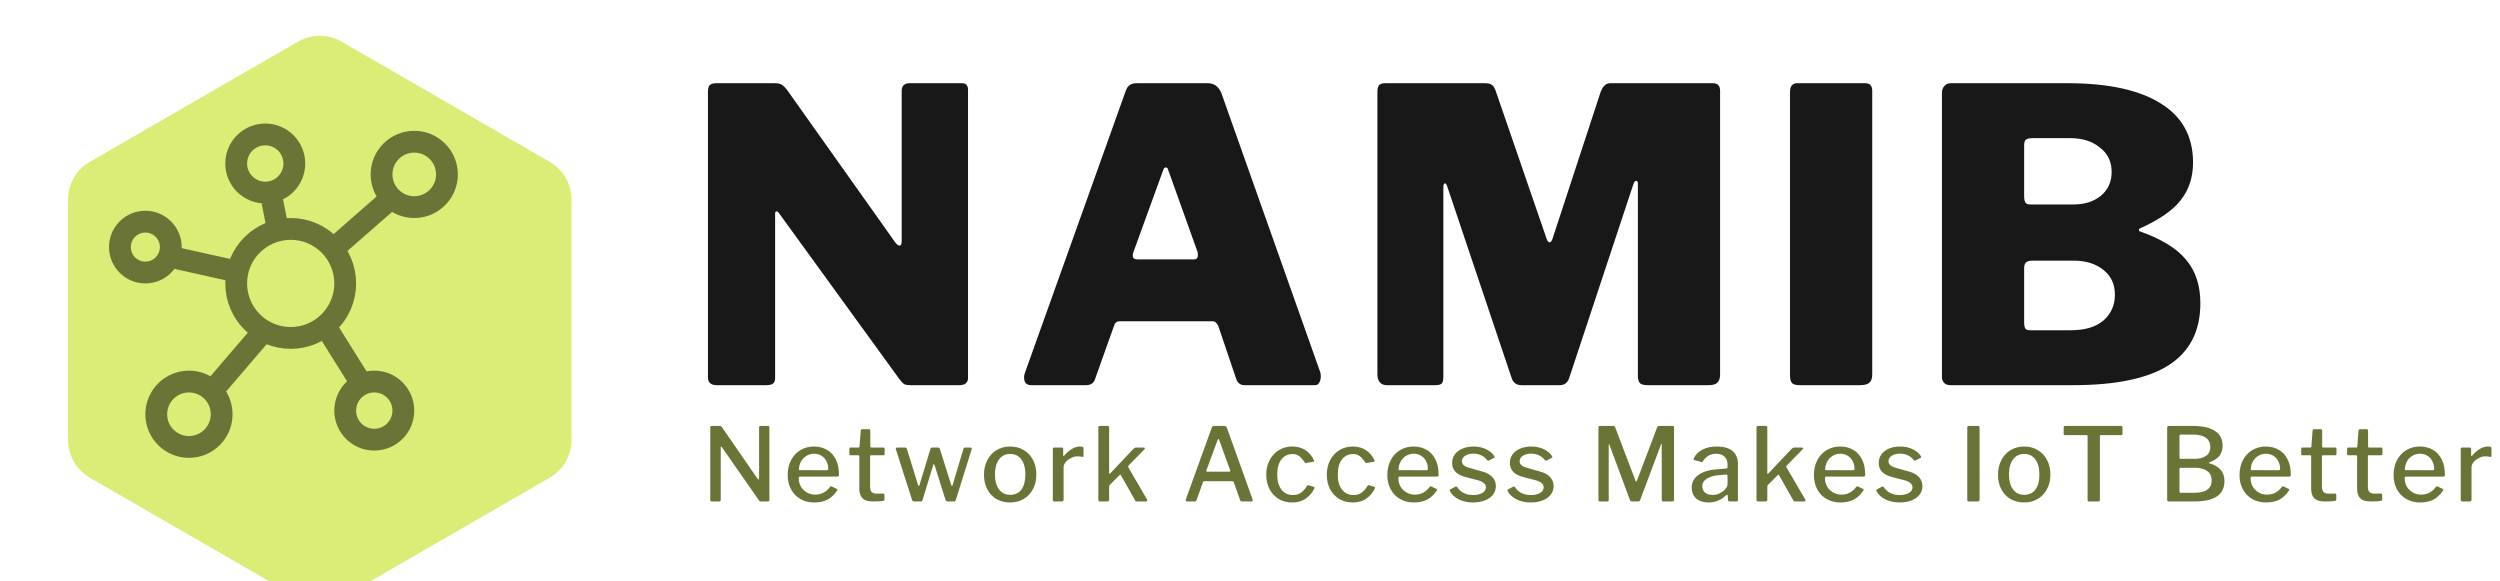 <svg width="344" height="80" viewBox="0 0 344 80" fill="none" xmlns="http://www.w3.org/2000/svg">
<path d="M132.36 11.448C132.92 11.448 133.2 11.747 133.2 12.344V52.048C133.2 52.347 133.088 52.589 132.864 52.776C132.64 52.925 132.36 53 132.024 53H125.248C124.949 53 124.688 52.963 124.464 52.888C124.277 52.776 124.053 52.552 123.792 52.216L107.216 29.368C107.067 29.144 106.936 29.051 106.824 29.088C106.712 29.088 106.656 29.2 106.656 29.424V51.88V52.048C106.656 52.384 106.563 52.627 106.376 52.776C106.189 52.925 105.872 53 105.424 53H98.648C97.827 53 97.416 52.645 97.416 51.936V12.624C97.416 12.213 97.491 11.915 97.64 11.728C97.827 11.541 98.125 11.448 98.536 11.448H106.544C106.992 11.448 107.309 11.504 107.496 11.616C107.72 11.728 107.981 11.971 108.28 12.344L123.176 33.344C123.4 33.643 123.605 33.792 123.792 33.792C123.979 33.792 124.072 33.568 124.072 33.12V12.512C124.072 11.803 124.445 11.448 125.192 11.448H132.36ZM141.867 53C141.568 53 141.326 52.907 141.139 52.72C140.99 52.533 140.915 52.272 140.915 51.936C140.915 51.675 140.971 51.413 141.083 51.152L154.859 12.624C155.008 12.176 155.195 11.877 155.419 11.728C155.643 11.541 155.979 11.448 156.427 11.448H166.171C167.067 11.448 167.702 11.915 168.075 12.848L181.683 51.264C181.72 51.376 181.739 51.563 181.739 51.824C181.739 52.16 181.664 52.44 181.515 52.664C181.403 52.888 181.216 53 180.955 53H171.267C170.67 53 170.278 52.701 170.091 52.104L167.627 44.824C167.515 44.6 167.403 44.451 167.291 44.376C167.216 44.264 167.048 44.208 166.787 44.208H154.075C153.664 44.208 153.403 44.413 153.291 44.824L150.659 52.216C150.472 52.739 150.062 53 149.427 53H141.867ZM164.267 35.696C164.64 35.696 164.827 35.509 164.827 35.136C164.827 34.912 164.808 34.744 164.771 34.632L160.739 23.376C160.702 23.152 160.59 23.04 160.403 23.04C160.254 23.04 160.142 23.152 160.067 23.376L155.979 34.632C155.904 34.781 155.867 34.968 155.867 35.192C155.867 35.528 156.091 35.696 156.539 35.696H164.267ZM190.82 53C190.409 53 190.092 52.869 189.868 52.608C189.644 52.347 189.532 51.992 189.532 51.544V12.624C189.532 12.213 189.606 11.915 189.756 11.728C189.942 11.541 190.222 11.448 190.596 11.448H204.316C204.764 11.448 205.081 11.523 205.268 11.672C205.454 11.784 205.622 12.027 205.772 12.4L212.828 32.896C212.94 33.195 213.07 33.344 213.22 33.344C213.369 33.344 213.5 33.195 213.612 32.896L220.164 12.904C220.462 11.933 220.929 11.448 221.564 11.448H235.732C236.366 11.448 236.684 11.803 236.684 12.512V51.544C236.684 52.067 236.553 52.44 236.292 52.664C236.068 52.888 235.657 53 235.06 53H226.716C226.193 53 225.838 52.907 225.652 52.72C225.465 52.496 225.372 52.16 225.372 51.712V25.28C225.372 25.019 225.297 24.888 225.148 24.888C224.998 24.888 224.868 25.037 224.756 25.336L215.908 52.048C215.684 52.683 215.254 53 214.62 53H209.356C208.684 53 208.236 52.683 208.012 52.048L199.164 25.728C199.052 25.392 198.94 25.224 198.828 25.224C198.678 25.224 198.604 25.411 198.604 25.784V51.88C198.604 52.328 198.529 52.627 198.38 52.776C198.23 52.925 197.913 53 197.428 53H190.82ZM256.668 11.448C257.303 11.448 257.62 11.803 257.62 12.512V51.488C257.62 52.048 257.49 52.44 257.228 52.664C256.967 52.888 256.538 53 255.94 53H247.652C247.13 53 246.775 52.907 246.588 52.72C246.402 52.496 246.308 52.16 246.308 51.712V12.624C246.308 12.251 246.383 11.971 246.532 11.784C246.719 11.56 246.962 11.448 247.26 11.448H256.668ZM268.33 53C267.994 53 267.714 52.888 267.49 52.664C267.303 52.44 267.21 52.179 267.21 51.88V12.792C267.21 12.381 267.322 12.064 267.546 11.84C267.77 11.579 268.068 11.448 268.442 11.448H284.458C290.095 11.448 294.388 12.381 297.338 14.248C300.287 16.077 301.762 18.784 301.762 22.368C301.762 24.384 301.202 26.101 300.082 27.52C298.999 28.939 297.114 30.245 294.426 31.44C294.351 31.477 294.314 31.552 294.314 31.664C294.314 31.739 294.351 31.795 294.426 31.832C297.412 32.877 299.54 34.184 300.81 35.752C302.116 37.283 302.77 39.28 302.77 41.744C302.77 45.552 301.314 48.389 298.402 50.256C295.527 52.085 291.14 53 285.242 53H268.33ZM285.298 28.136C286.828 28.136 288.079 27.744 289.05 26.96C290.058 26.139 290.562 25.037 290.562 23.656C290.562 22.237 290.02 21.117 288.938 20.296C287.892 19.437 286.53 19.008 284.85 19.008H279.698C279.25 19.008 278.932 19.083 278.746 19.232C278.596 19.381 278.522 19.643 278.522 20.016V26.96C278.522 27.371 278.578 27.669 278.69 27.856C278.802 28.043 279.026 28.136 279.362 28.136H285.298ZM284.962 45.44C286.903 45.44 288.396 44.992 289.442 44.096C290.487 43.163 291.01 41.987 291.01 40.568C291.01 39.112 290.487 37.973 289.442 37.152C288.396 36.293 287.015 35.864 285.298 35.864H279.698C279.25 35.864 278.932 35.957 278.746 36.144C278.596 36.293 278.522 36.573 278.522 36.984V44.32C278.522 44.731 278.578 45.029 278.69 45.216C278.802 45.365 279.026 45.44 279.362 45.44H284.962Z" fill="#181818"/>
<path d="M105.712 58.612C105.815 58.612 105.866 58.673 105.866 58.794V68.818C105.866 68.874 105.847 68.921 105.81 68.958C105.773 68.986 105.721 69 105.656 69H104.746C104.671 69 104.611 68.995 104.564 68.986C104.527 68.967 104.485 68.925 104.438 68.86L99.328 61.524C99.291 61.459 99.253 61.431 99.216 61.44C99.188 61.449 99.174 61.482 99.174 61.538V68.804C99.174 68.935 99.099 69 98.95 69H97.956C97.807 69 97.732 68.935 97.732 68.804V58.822C97.732 58.747 97.746 58.696 97.774 58.668C97.811 58.631 97.867 58.612 97.942 58.612H99.034C99.118 58.612 99.179 58.626 99.216 58.654C99.263 58.673 99.305 58.715 99.342 58.78L104.242 65.878C104.298 65.943 104.34 65.976 104.368 65.976C104.424 65.976 104.452 65.934 104.452 65.85V58.808C104.452 58.677 104.517 58.612 104.648 58.612H105.712ZM109.91 65.808C109.91 66.228 110.008 66.611 110.204 66.956C110.409 67.292 110.684 67.563 111.03 67.768C111.375 67.964 111.753 68.062 112.164 68.062C112.593 68.062 112.976 67.973 113.312 67.796C113.648 67.619 113.956 67.343 114.236 66.97C114.264 66.933 114.296 66.914 114.334 66.914C114.38 66.914 114.418 66.923 114.446 66.942L115.16 67.278C115.206 67.306 115.23 67.343 115.23 67.39C115.23 67.418 115.216 67.455 115.188 67.502C114.796 68.081 114.348 68.501 113.844 68.762C113.34 69.014 112.728 69.14 112.01 69.14C111.31 69.14 110.684 68.981 110.134 68.664C109.583 68.347 109.154 67.903 108.846 67.334C108.538 66.755 108.384 66.102 108.384 65.374C108.384 64.59 108.542 63.899 108.86 63.302C109.177 62.705 109.606 62.247 110.148 61.93C110.698 61.603 111.31 61.44 111.982 61.44C112.672 61.44 113.279 61.594 113.802 61.902C114.324 62.201 114.726 62.639 115.006 63.218C115.295 63.797 115.44 64.483 115.44 65.276V65.332C115.44 65.416 115.426 65.481 115.398 65.528C115.379 65.565 115.323 65.584 115.23 65.584H110.05C109.956 65.584 109.91 65.659 109.91 65.808ZM113.732 64.702C113.825 64.702 113.886 64.688 113.914 64.66C113.951 64.632 113.97 64.581 113.97 64.506C113.97 64.142 113.89 63.801 113.732 63.484C113.582 63.167 113.358 62.915 113.06 62.728C112.77 62.532 112.425 62.434 112.024 62.434C111.604 62.434 111.235 62.541 110.918 62.756C110.6 62.961 110.353 63.237 110.176 63.582C110.008 63.918 109.928 64.287 109.938 64.688L113.732 64.702ZM119.852 62.644C119.768 62.644 119.726 62.691 119.726 62.784V66.886C119.726 67.278 119.796 67.549 119.936 67.698C120.086 67.847 120.319 67.922 120.636 67.922H121.532C121.644 67.922 121.7 67.978 121.7 68.09V68.692C121.7 68.823 121.63 68.902 121.49 68.93C121.192 68.977 120.716 69 120.062 69C119.446 69 118.989 68.86 118.69 68.58C118.392 68.291 118.242 67.847 118.242 67.25V62.812C118.242 62.7 118.196 62.644 118.102 62.644H117.052C116.931 62.644 116.87 62.588 116.87 62.476V61.734C116.87 61.631 116.926 61.58 117.038 61.58H118.158C118.233 61.58 118.27 61.538 118.27 61.454L118.438 59.256C118.457 59.125 118.513 59.06 118.606 59.06H119.572C119.694 59.06 119.754 59.135 119.754 59.284V61.454C119.754 61.538 119.796 61.58 119.88 61.58H121.56C121.672 61.58 121.728 61.631 121.728 61.734V62.476C121.728 62.588 121.663 62.644 121.532 62.644H119.852ZM133.55 61.58C133.615 61.58 133.662 61.608 133.69 61.664C133.727 61.711 133.732 61.762 133.704 61.818L131.52 68.804C131.501 68.879 131.468 68.93 131.422 68.958C131.384 68.986 131.328 69 131.254 69H130.428C130.25 69 130.143 68.93 130.106 68.79L128.594 63.988C128.566 63.904 128.533 63.862 128.496 63.862C128.468 63.862 128.44 63.904 128.412 63.988L126.942 68.804C126.923 68.879 126.89 68.93 126.844 68.958C126.806 68.986 126.75 69 126.676 69H125.808C125.64 69 125.537 68.93 125.5 68.79L123.274 61.832C123.264 61.813 123.26 61.79 123.26 61.762C123.26 61.715 123.274 61.673 123.302 61.636C123.339 61.599 123.386 61.58 123.442 61.58H124.534C124.655 61.58 124.739 61.641 124.786 61.762L126.326 66.746C126.354 66.83 126.386 66.872 126.424 66.872C126.461 66.872 126.494 66.825 126.522 66.732L128.034 61.748C128.062 61.636 128.141 61.58 128.272 61.58H129.084C129.214 61.58 129.294 61.641 129.322 61.762L130.89 66.746C130.918 66.83 130.95 66.872 130.988 66.872C131.025 66.872 131.058 66.825 131.086 66.732L132.57 61.748C132.616 61.636 132.705 61.58 132.836 61.58H133.55ZM138.992 69.14C138.283 69.14 137.653 68.981 137.102 68.664C136.561 68.337 136.141 67.885 135.842 67.306C135.543 66.727 135.394 66.069 135.394 65.332C135.394 64.576 135.548 63.904 135.856 63.316C136.164 62.719 136.589 62.257 137.13 61.93C137.681 61.603 138.306 61.44 139.006 61.44C139.715 61.44 140.341 61.608 140.882 61.944C141.433 62.271 141.857 62.728 142.156 63.316C142.455 63.904 142.604 64.571 142.604 65.318C142.604 66.055 142.45 66.713 142.142 67.292C141.843 67.871 141.419 68.323 140.868 68.65C140.327 68.977 139.701 69.14 138.992 69.14ZM139.02 68.09C139.673 68.09 140.182 67.847 140.546 67.362C140.91 66.867 141.092 66.177 141.092 65.29C141.092 64.403 140.905 63.713 140.532 63.218C140.168 62.714 139.659 62.462 139.006 62.462C138.353 62.462 137.839 62.714 137.466 63.218C137.093 63.713 136.906 64.403 136.906 65.29C136.906 66.167 137.093 66.853 137.466 67.348C137.839 67.843 138.357 68.09 139.02 68.09ZM145.091 69C144.941 69 144.867 68.925 144.867 68.776V61.79C144.867 61.65 144.927 61.58 145.049 61.58H146.127C146.239 61.58 146.295 61.641 146.295 61.762V62.644C146.295 62.7 146.309 62.733 146.337 62.742C146.374 62.751 146.411 62.733 146.449 62.686C146.794 62.285 147.149 61.977 147.513 61.762C147.886 61.547 148.25 61.44 148.605 61.44C148.931 61.44 149.095 61.505 149.095 61.636V62.728C149.095 62.84 149.043 62.887 148.941 62.868C148.763 62.821 148.516 62.798 148.199 62.798C147.937 62.798 147.662 62.873 147.373 63.022C147.083 63.162 146.841 63.349 146.645 63.582C146.449 63.815 146.351 64.053 146.351 64.296V68.762C146.351 68.921 146.262 69 146.085 69H145.091ZM157.838 68.734C157.856 68.762 157.866 68.804 157.866 68.86C157.866 68.953 157.805 69 157.684 69H156.438C156.307 69 156.214 68.93 156.158 68.79L154.24 65.402C154.212 65.346 154.184 65.318 154.156 65.318C154.128 65.318 154.095 65.337 154.058 65.374L152.728 66.704C152.653 66.769 152.616 66.867 152.616 66.998V68.734C152.616 68.837 152.592 68.907 152.546 68.944C152.508 68.981 152.438 69 152.336 69H151.37C151.276 69 151.211 68.986 151.174 68.958C151.146 68.921 151.132 68.86 151.132 68.776V58.822C151.132 58.682 151.192 58.612 151.314 58.612H152.434C152.555 58.612 152.616 58.682 152.616 58.822V65.08C152.616 65.164 152.634 65.206 152.672 65.206C152.69 65.206 152.723 65.183 152.77 65.136L155.962 61.762C156.083 61.641 156.19 61.58 156.284 61.58H157.334C157.464 61.58 157.53 61.617 157.53 61.692C157.53 61.748 157.497 61.809 157.432 61.874L155.304 64.044C155.257 64.091 155.234 64.137 155.234 64.184C155.234 64.212 155.248 64.263 155.276 64.338L157.838 68.734ZM163.313 69C163.201 69 163.145 68.944 163.145 68.832L163.173 68.706L166.743 58.836C166.771 58.752 166.808 58.696 166.855 58.668C166.901 58.631 166.967 58.612 167.051 58.612H168.465C168.642 58.612 168.759 58.691 168.815 58.85L172.357 68.72C172.366 68.739 172.371 68.771 172.371 68.818C172.371 68.939 172.319 69 172.217 69H170.887C170.765 69 170.686 68.944 170.649 68.832L169.753 66.34C169.734 66.293 169.715 66.261 169.697 66.242C169.678 66.223 169.641 66.214 169.585 66.214H165.707C165.623 66.214 165.567 66.251 165.539 66.326L164.629 68.86C164.601 68.953 164.521 69 164.391 69H163.313ZM169.151 64.898C169.216 64.898 169.253 64.884 169.263 64.856C169.281 64.819 169.281 64.767 169.263 64.702L167.751 60.502C167.723 60.437 167.69 60.404 167.653 60.404C167.615 60.404 167.583 60.441 167.555 60.516L166.001 64.716L165.987 64.8C165.987 64.865 166.029 64.898 166.113 64.898H169.151ZM177.806 61.44C178.534 61.44 179.15 61.613 179.654 61.958C180.158 62.303 180.536 62.751 180.788 63.302C180.806 63.339 180.816 63.381 180.816 63.428C180.816 63.484 180.774 63.521 180.69 63.54L179.696 63.708H179.654C179.598 63.708 179.551 63.671 179.514 63.596C179.252 63.213 179 62.933 178.758 62.756C178.515 62.569 178.221 62.476 177.876 62.476C177.222 62.476 176.704 62.723 176.322 63.218C175.939 63.713 175.748 64.403 175.748 65.29C175.748 66.186 175.944 66.881 176.336 67.376C176.728 67.871 177.26 68.118 177.932 68.118C178.352 68.118 178.711 68.011 179.01 67.796C179.318 67.581 179.602 67.259 179.864 66.83C179.892 66.793 179.92 66.769 179.948 66.76C179.976 66.751 180.013 66.755 180.06 66.774L180.802 66.998C180.886 67.026 180.904 67.096 180.858 67.208C180.596 67.759 180.209 68.221 179.696 68.594C179.192 68.958 178.562 69.14 177.806 69.14C177.115 69.14 176.499 68.981 175.958 68.664C175.416 68.337 174.992 67.885 174.684 67.306C174.385 66.727 174.236 66.065 174.236 65.318C174.236 64.571 174.39 63.904 174.698 63.316C175.006 62.728 175.43 62.271 175.972 61.944C176.513 61.608 177.124 61.44 177.806 61.44ZM186.135 61.44C186.863 61.44 187.479 61.613 187.983 61.958C188.487 62.303 188.865 62.751 189.117 63.302C189.135 63.339 189.145 63.381 189.145 63.428C189.145 63.484 189.103 63.521 189.019 63.54L188.025 63.708H187.983C187.927 63.708 187.88 63.671 187.843 63.596C187.581 63.213 187.329 62.933 187.087 62.756C186.844 62.569 186.55 62.476 186.205 62.476C185.551 62.476 185.033 62.723 184.651 63.218C184.268 63.713 184.077 64.403 184.077 65.29C184.077 66.186 184.273 66.881 184.665 67.376C185.057 67.871 185.589 68.118 186.261 68.118C186.681 68.118 187.04 68.011 187.339 67.796C187.647 67.581 187.931 67.259 188.193 66.83C188.221 66.793 188.249 66.769 188.277 66.76C188.305 66.751 188.342 66.755 188.389 66.774L189.131 66.998C189.215 67.026 189.233 67.096 189.187 67.208C188.925 67.759 188.538 68.221 188.025 68.594C187.521 68.958 186.891 69.14 186.135 69.14C185.444 69.14 184.828 68.981 184.287 68.664C183.745 68.337 183.321 67.885 183.013 67.306C182.714 66.727 182.565 66.065 182.565 65.318C182.565 64.571 182.719 63.904 183.027 63.316C183.335 62.728 183.759 62.271 184.301 61.944C184.842 61.608 185.453 61.44 186.135 61.44ZM192.419 65.808C192.419 66.228 192.517 66.611 192.713 66.956C192.919 67.292 193.194 67.563 193.539 67.768C193.885 67.964 194.263 68.062 194.673 68.062C195.103 68.062 195.485 67.973 195.821 67.796C196.157 67.619 196.465 67.343 196.745 66.97C196.773 66.933 196.806 66.914 196.843 66.914C196.89 66.914 196.927 66.923 196.955 66.942L197.669 67.278C197.716 67.306 197.739 67.343 197.739 67.39C197.739 67.418 197.725 67.455 197.697 67.502C197.305 68.081 196.857 68.501 196.353 68.762C195.849 69.014 195.238 69.14 194.519 69.14C193.819 69.14 193.194 68.981 192.643 68.664C192.093 68.347 191.663 67.903 191.355 67.334C191.047 66.755 190.893 66.102 190.893 65.374C190.893 64.59 191.052 63.899 191.369 63.302C191.687 62.705 192.116 62.247 192.657 61.93C193.208 61.603 193.819 61.44 194.491 61.44C195.182 61.44 195.789 61.594 196.311 61.902C196.834 62.201 197.235 62.639 197.515 63.218C197.805 63.797 197.949 64.483 197.949 65.276V65.332C197.949 65.416 197.935 65.481 197.907 65.528C197.889 65.565 197.833 65.584 197.739 65.584H192.559C192.466 65.584 192.419 65.659 192.419 65.808ZM196.241 64.702C196.335 64.702 196.395 64.688 196.423 64.66C196.461 64.632 196.479 64.581 196.479 64.506C196.479 64.142 196.4 63.801 196.241 63.484C196.092 63.167 195.868 62.915 195.569 62.728C195.28 62.532 194.935 62.434 194.533 62.434C194.113 62.434 193.745 62.541 193.427 62.756C193.11 62.961 192.863 63.237 192.685 63.582C192.517 63.918 192.438 64.287 192.447 64.688L196.241 64.702ZM204.628 63.316C204.432 63.045 204.175 62.831 203.858 62.672C203.541 62.504 203.172 62.42 202.752 62.42C202.285 62.42 201.903 62.518 201.604 62.714C201.305 62.901 201.156 63.157 201.156 63.484C201.156 63.671 201.231 63.839 201.38 63.988C201.529 64.137 201.8 64.268 202.192 64.38L203.914 64.87C204.567 65.038 205.048 65.299 205.356 65.654C205.673 65.999 205.832 66.41 205.832 66.886C205.832 67.334 205.697 67.731 205.426 68.076C205.165 68.412 204.796 68.673 204.32 68.86C203.844 69.047 203.307 69.14 202.71 69.14C201.963 69.14 201.305 69 200.736 68.72C200.167 68.431 199.761 68.057 199.518 67.6C199.49 67.553 199.476 67.511 199.476 67.474C199.476 67.418 199.499 67.376 199.546 67.348L200.232 66.984C200.288 66.956 200.335 66.942 200.372 66.942C200.419 66.942 200.456 66.961 200.484 66.998C200.979 67.745 201.711 68.118 202.682 68.118C203.195 68.118 203.62 68.025 203.956 67.838C204.292 67.642 204.46 67.381 204.46 67.054C204.46 66.821 204.362 66.625 204.166 66.466C203.979 66.298 203.667 66.158 203.228 66.046L201.8 65.682C201.109 65.514 200.605 65.267 200.288 64.94C199.971 64.613 199.812 64.203 199.812 63.708C199.812 63.26 199.933 62.868 200.176 62.532C200.428 62.187 200.773 61.921 201.212 61.734C201.66 61.538 202.178 61.44 202.766 61.44C203.401 61.44 203.97 61.561 204.474 61.804C204.978 62.047 205.356 62.364 205.608 62.756C205.645 62.812 205.664 62.859 205.664 62.896C205.664 62.933 205.641 62.966 205.594 62.994L204.866 63.372C204.847 63.381 204.819 63.386 204.782 63.386C204.726 63.386 204.675 63.363 204.628 63.316ZM212.574 63.316C212.378 63.045 212.121 62.831 211.804 62.672C211.487 62.504 211.118 62.42 210.698 62.42C210.231 62.42 209.849 62.518 209.55 62.714C209.251 62.901 209.102 63.157 209.102 63.484C209.102 63.671 209.177 63.839 209.326 63.988C209.475 64.137 209.746 64.268 210.138 64.38L211.86 64.87C212.513 65.038 212.994 65.299 213.302 65.654C213.619 65.999 213.778 66.41 213.778 66.886C213.778 67.334 213.643 67.731 213.372 68.076C213.111 68.412 212.742 68.673 212.266 68.86C211.79 69.047 211.253 69.14 210.656 69.14C209.909 69.14 209.251 69 208.682 68.72C208.113 68.431 207.707 68.057 207.464 67.6C207.436 67.553 207.422 67.511 207.422 67.474C207.422 67.418 207.445 67.376 207.492 67.348L208.178 66.984C208.234 66.956 208.281 66.942 208.318 66.942C208.365 66.942 208.402 66.961 208.43 66.998C208.925 67.745 209.657 68.118 210.628 68.118C211.141 68.118 211.566 68.025 211.902 67.838C212.238 67.642 212.406 67.381 212.406 67.054C212.406 66.821 212.308 66.625 212.112 66.466C211.925 66.298 211.613 66.158 211.174 66.046L209.746 65.682C209.055 65.514 208.551 65.267 208.234 64.94C207.917 64.613 207.758 64.203 207.758 63.708C207.758 63.26 207.879 62.868 208.122 62.532C208.374 62.187 208.719 61.921 209.158 61.734C209.606 61.538 210.124 61.44 210.712 61.44C211.347 61.44 211.916 61.561 212.42 61.804C212.924 62.047 213.302 62.364 213.554 62.756C213.591 62.812 213.61 62.859 213.61 62.896C213.61 62.933 213.587 62.966 213.54 62.994L212.812 63.372C212.793 63.381 212.765 63.386 212.728 63.386C212.672 63.386 212.621 63.363 212.574 63.316ZM220.169 69C220.02 69 219.945 68.921 219.945 68.762V58.822C219.945 58.747 219.959 58.696 219.987 58.668C220.015 58.631 220.066 58.612 220.141 58.612H221.975C222.059 58.612 222.12 58.626 222.157 58.654C222.194 58.673 222.222 58.715 222.241 58.78L225.041 66.13C225.069 66.214 225.102 66.256 225.139 66.256C225.167 66.256 225.204 66.209 225.251 66.116L228.009 58.836C228.065 58.687 228.149 58.612 228.261 58.612H230.165C230.286 58.612 230.347 58.682 230.347 58.822V68.748C230.347 68.841 230.328 68.907 230.291 68.944C230.254 68.981 230.188 69 230.095 69H228.891C228.807 69 228.746 68.986 228.709 68.958C228.672 68.921 228.653 68.86 228.653 68.776V61.104C228.653 61.057 228.644 61.039 228.625 61.048C228.606 61.048 228.588 61.071 228.569 61.118L225.685 68.804C225.638 68.935 225.55 69 225.419 69H224.579C224.439 69 224.341 68.939 224.285 68.818L221.457 61.202C221.438 61.137 221.415 61.109 221.387 61.118C221.368 61.118 221.359 61.146 221.359 61.202V68.804C221.359 68.879 221.345 68.93 221.317 68.958C221.289 68.986 221.233 69 221.149 69H220.169ZM237.5 68.16C236.819 68.813 236.021 69.14 235.106 69.14C234.387 69.14 233.818 68.958 233.398 68.594C232.987 68.221 232.782 67.726 232.782 67.11C232.782 66.354 233.109 65.752 233.762 65.304C234.425 64.856 235.363 64.604 236.576 64.548L237.486 64.478C237.635 64.459 237.71 64.389 237.71 64.268V63.918C237.71 63.461 237.57 63.101 237.29 62.84C237.01 62.569 236.627 62.434 236.142 62.434C235.377 62.434 234.765 62.779 234.308 63.47C234.28 63.526 234.247 63.563 234.21 63.582C234.182 63.591 234.135 63.587 234.07 63.568L233.118 63.288C233.062 63.269 233.034 63.232 233.034 63.176C233.034 63.139 233.048 63.087 233.076 63.022C233.337 62.518 233.734 62.131 234.266 61.86C234.807 61.58 235.456 61.44 236.212 61.44C237.192 61.44 237.925 61.65 238.41 62.07C238.895 62.49 239.138 63.073 239.138 63.82V68.762C239.138 68.855 239.119 68.921 239.082 68.958C239.054 68.986 239.003 69 238.928 69H237.99C237.859 69 237.785 68.907 237.766 68.72L237.738 68.188C237.719 68.113 237.691 68.076 237.654 68.076C237.626 68.076 237.575 68.104 237.5 68.16ZM237.71 65.514C237.71 65.365 237.645 65.295 237.514 65.304L236.758 65.36C235.983 65.407 235.367 65.565 234.91 65.836C234.462 66.097 234.238 66.461 234.238 66.928C234.238 67.292 234.369 67.581 234.63 67.796C234.891 68.001 235.241 68.104 235.68 68.104C236.184 68.104 236.66 67.931 237.108 67.586C237.509 67.259 237.71 66.933 237.71 66.606V65.514ZM248.403 68.734C248.421 68.762 248.431 68.804 248.431 68.86C248.431 68.953 248.37 69 248.249 69H247.003C246.872 69 246.779 68.93 246.723 68.79L244.805 65.402C244.777 65.346 244.749 65.318 244.721 65.318C244.693 65.318 244.66 65.337 244.623 65.374L243.293 66.704C243.218 66.769 243.181 66.867 243.181 66.998V68.734C243.181 68.837 243.157 68.907 243.111 68.944C243.073 68.981 243.003 69 242.901 69H241.935C241.841 69 241.776 68.986 241.739 68.958C241.711 68.921 241.697 68.86 241.697 68.776V58.822C241.697 58.682 241.757 58.612 241.879 58.612H242.999C243.12 58.612 243.181 58.682 243.181 58.822V65.08C243.181 65.164 243.199 65.206 243.237 65.206C243.255 65.206 243.288 65.183 243.335 65.136L246.527 61.762C246.648 61.641 246.755 61.58 246.849 61.58H247.899C248.029 61.58 248.095 61.617 248.095 61.692C248.095 61.748 248.062 61.809 247.997 61.874L245.869 64.044C245.822 64.091 245.799 64.137 245.799 64.184C245.799 64.212 245.813 64.263 245.841 64.338L248.403 68.734ZM251.118 65.808C251.118 66.228 251.216 66.611 251.412 66.956C251.618 67.292 251.893 67.563 252.238 67.768C252.584 67.964 252.962 68.062 253.372 68.062C253.802 68.062 254.184 67.973 254.52 67.796C254.856 67.619 255.164 67.343 255.444 66.97C255.472 66.933 255.505 66.914 255.542 66.914C255.589 66.914 255.626 66.923 255.654 66.942L256.368 67.278C256.415 67.306 256.438 67.343 256.438 67.39C256.438 67.418 256.424 67.455 256.396 67.502C256.004 68.081 255.556 68.501 255.052 68.762C254.548 69.014 253.937 69.14 253.218 69.14C252.518 69.14 251.893 68.981 251.342 68.664C250.792 68.347 250.362 67.903 250.054 67.334C249.746 66.755 249.592 66.102 249.592 65.374C249.592 64.59 249.751 63.899 250.068 63.302C250.386 62.705 250.815 62.247 251.356 61.93C251.907 61.603 252.518 61.44 253.19 61.44C253.881 61.44 254.488 61.594 255.01 61.902C255.533 62.201 255.934 62.639 256.214 63.218C256.504 63.797 256.648 64.483 256.648 65.276V65.332C256.648 65.416 256.634 65.481 256.606 65.528C256.588 65.565 256.532 65.584 256.438 65.584H251.258C251.165 65.584 251.118 65.659 251.118 65.808ZM254.94 64.702C255.034 64.702 255.094 64.688 255.122 64.66C255.16 64.632 255.178 64.581 255.178 64.506C255.178 64.142 255.099 63.801 254.94 63.484C254.791 63.167 254.567 62.915 254.268 62.728C253.979 62.532 253.634 62.434 253.232 62.434C252.812 62.434 252.444 62.541 252.126 62.756C251.809 62.961 251.562 63.237 251.384 63.582C251.216 63.918 251.137 64.287 251.146 64.688L254.94 64.702ZM263.327 63.316C263.131 63.045 262.874 62.831 262.557 62.672C262.239 62.504 261.871 62.42 261.451 62.42C260.984 62.42 260.601 62.518 260.303 62.714C260.004 62.901 259.855 63.157 259.855 63.484C259.855 63.671 259.929 63.839 260.079 63.988C260.228 64.137 260.499 64.268 260.891 64.38L262.613 64.87C263.266 65.038 263.747 65.299 264.055 65.654C264.372 65.999 264.531 66.41 264.531 66.886C264.531 67.334 264.395 67.731 264.125 68.076C263.863 68.412 263.495 68.673 263.019 68.86C262.543 69.047 262.006 69.14 261.409 69.14C260.662 69.14 260.004 69 259.435 68.72C258.865 68.431 258.459 68.057 258.217 67.6C258.189 67.553 258.175 67.511 258.175 67.474C258.175 67.418 258.198 67.376 258.245 67.348L258.931 66.984C258.987 66.956 259.033 66.942 259.071 66.942C259.117 66.942 259.155 66.961 259.183 66.998C259.677 67.745 260.41 68.118 261.381 68.118C261.894 68.118 262.319 68.025 262.655 67.838C262.991 67.642 263.159 67.381 263.159 67.054C263.159 66.821 263.061 66.625 262.865 66.466C262.678 66.298 262.365 66.158 261.927 66.046L260.499 65.682C259.808 65.514 259.304 65.267 258.987 64.94C258.669 64.613 258.511 64.203 258.511 63.708C258.511 63.26 258.632 62.868 258.875 62.532C259.127 62.187 259.472 61.921 259.911 61.734C260.359 61.538 260.877 61.44 261.465 61.44C262.099 61.44 262.669 61.561 263.173 61.804C263.677 62.047 264.055 62.364 264.307 62.756C264.344 62.812 264.363 62.859 264.363 62.896C264.363 62.933 264.339 62.966 264.293 62.994L263.565 63.372C263.546 63.381 263.518 63.386 263.481 63.386C263.425 63.386 263.373 63.363 263.327 63.316ZM272.21 58.612C272.331 58.612 272.392 58.682 272.392 58.822V68.734C272.392 68.837 272.368 68.907 272.322 68.944C272.284 68.981 272.21 69 272.098 69H270.95C270.856 69 270.791 68.986 270.754 68.958C270.716 68.921 270.698 68.86 270.698 68.776V58.822C270.698 58.682 270.763 58.612 270.894 58.612H272.21ZM278.522 69.14C277.812 69.14 277.182 68.981 276.632 68.664C276.09 68.337 275.67 67.885 275.372 67.306C275.073 66.727 274.924 66.069 274.924 65.332C274.924 64.576 275.078 63.904 275.386 63.316C275.694 62.719 276.118 62.257 276.66 61.93C277.21 61.603 277.836 61.44 278.536 61.44C279.245 61.44 279.87 61.608 280.412 61.944C280.962 62.271 281.387 62.728 281.686 63.316C281.984 63.904 282.134 64.571 282.134 65.318C282.134 66.055 281.98 66.713 281.672 67.292C281.373 67.871 280.948 68.323 280.398 68.65C279.856 68.977 279.231 69.14 278.522 69.14ZM278.55 68.09C279.203 68.09 279.712 67.847 280.076 67.362C280.44 66.867 280.622 66.177 280.622 65.29C280.622 64.403 280.435 63.713 280.062 63.218C279.698 62.714 279.189 62.462 278.536 62.462C277.882 62.462 277.369 62.714 276.996 63.218C276.622 63.713 276.436 64.403 276.436 65.29C276.436 66.167 276.622 66.853 276.996 67.348C277.369 67.843 277.887 68.09 278.55 68.09ZM283.962 58.808C283.962 58.677 284.032 58.612 284.172 58.612H291.858C291.989 58.612 292.054 58.677 292.054 58.808V59.704C292.054 59.816 291.989 59.872 291.858 59.872H289.086C289.03 59.872 288.993 59.881 288.974 59.9C288.956 59.919 288.946 59.951 288.946 59.998V68.79C288.946 68.93 288.881 69 288.75 69H287.434C287.313 69 287.252 68.935 287.252 68.804V60.026C287.252 59.961 287.238 59.919 287.21 59.9C287.192 59.881 287.154 59.872 287.098 59.872H284.158C284.028 59.872 283.962 59.816 283.962 59.704V58.808ZM298.413 69C298.347 69 298.296 68.981 298.259 68.944C298.221 68.907 298.203 68.86 298.203 68.804V58.85C298.203 58.691 298.277 58.612 298.427 58.612H301.829C303.117 58.612 304.106 58.845 304.797 59.312C305.487 59.769 305.833 60.437 305.833 61.314C305.833 61.865 305.688 62.331 305.399 62.714C305.109 63.087 304.643 63.391 303.999 63.624C303.961 63.633 303.943 63.657 303.943 63.694C303.943 63.722 303.961 63.741 303.999 63.75C304.689 63.937 305.207 64.231 305.553 64.632C305.907 65.033 306.085 65.561 306.085 66.214C306.085 67.147 305.735 67.847 305.035 68.314C304.335 68.771 303.308 69 301.955 69H298.413ZM302.025 63.134C302.613 63.134 303.112 63.003 303.523 62.742C303.933 62.481 304.139 62.07 304.139 61.51C304.139 60.95 303.933 60.525 303.523 60.236C303.121 59.947 302.566 59.802 301.857 59.802H300.107C299.967 59.802 299.897 59.863 299.897 59.984V62.938C299.897 63.069 299.948 63.134 300.051 63.134H302.025ZM301.885 67.81C303.509 67.81 304.321 67.245 304.321 66.116C304.321 65.528 304.111 65.089 303.691 64.8C303.271 64.511 302.715 64.366 302.025 64.366H300.121C300.037 64.366 299.976 64.38 299.939 64.408C299.911 64.436 299.897 64.483 299.897 64.548V67.6C299.897 67.74 299.948 67.81 300.051 67.81H301.885ZM309.683 65.808C309.683 66.228 309.781 66.611 309.977 66.956C310.182 67.292 310.458 67.563 310.803 67.768C311.148 67.964 311.526 68.062 311.937 68.062C312.366 68.062 312.749 67.973 313.085 67.796C313.421 67.619 313.729 67.343 314.009 66.97C314.037 66.933 314.07 66.914 314.107 66.914C314.154 66.914 314.191 66.923 314.219 66.942L314.933 67.278C314.98 67.306 315.003 67.343 315.003 67.39C315.003 67.418 314.989 67.455 314.961 67.502C314.569 68.081 314.121 68.501 313.617 68.762C313.113 69.014 312.502 69.14 311.783 69.14C311.083 69.14 310.458 68.981 309.907 68.664C309.356 68.347 308.927 67.903 308.619 67.334C308.311 66.755 308.157 66.102 308.157 65.374C308.157 64.59 308.316 63.899 308.633 63.302C308.95 62.705 309.38 62.247 309.921 61.93C310.472 61.603 311.083 61.44 311.755 61.44C312.446 61.44 313.052 61.594 313.575 61.902C314.098 62.201 314.499 62.639 314.779 63.218C315.068 63.797 315.213 64.483 315.213 65.276V65.332C315.213 65.416 315.199 65.481 315.171 65.528C315.152 65.565 315.096 65.584 315.003 65.584H309.823C309.73 65.584 309.683 65.659 309.683 65.808ZM313.505 64.702C313.598 64.702 313.659 64.688 313.687 64.66C313.724 64.632 313.743 64.581 313.743 64.506C313.743 64.142 313.664 63.801 313.505 63.484C313.356 63.167 313.132 62.915 312.833 62.728C312.544 62.532 312.198 62.434 311.797 62.434C311.377 62.434 311.008 62.541 310.691 62.756C310.374 62.961 310.126 63.237 309.949 63.582C309.781 63.918 309.702 64.287 309.711 64.688L313.505 64.702ZM319.626 62.644C319.542 62.644 319.5 62.691 319.5 62.784V66.886C319.5 67.278 319.57 67.549 319.71 67.698C319.859 67.847 320.093 67.922 320.41 67.922H321.306C321.418 67.922 321.474 67.978 321.474 68.09V68.692C321.474 68.823 321.404 68.902 321.264 68.93C320.965 68.977 320.489 69 319.836 69C319.22 69 318.763 68.86 318.464 68.58C318.165 68.291 318.016 67.847 318.016 67.25V62.812C318.016 62.7 317.969 62.644 317.876 62.644H316.826C316.705 62.644 316.644 62.588 316.644 62.476V61.734C316.644 61.631 316.7 61.58 316.812 61.58H317.932C318.007 61.58 318.044 61.538 318.044 61.454L318.212 59.256C318.231 59.125 318.287 59.06 318.38 59.06H319.346C319.467 59.06 319.528 59.135 319.528 59.284V61.454C319.528 61.538 319.57 61.58 319.654 61.58H321.334C321.446 61.58 321.502 61.631 321.502 61.734V62.476C321.502 62.588 321.437 62.644 321.306 62.644H319.626ZM325.945 62.644C325.861 62.644 325.819 62.691 325.819 62.784V66.886C325.819 67.278 325.889 67.549 326.029 67.698C326.178 67.847 326.412 67.922 326.729 67.922H327.625C327.737 67.922 327.793 67.978 327.793 68.09V68.692C327.793 68.823 327.723 68.902 327.583 68.93C327.284 68.977 326.808 69 326.155 69C325.539 69 325.082 68.86 324.783 68.58C324.484 68.291 324.335 67.847 324.335 67.25V62.812C324.335 62.7 324.288 62.644 324.195 62.644H323.145C323.024 62.644 322.963 62.588 322.963 62.476V61.734C322.963 61.631 323.019 61.58 323.131 61.58H324.251C324.326 61.58 324.363 61.538 324.363 61.454L324.531 59.256C324.55 59.125 324.606 59.06 324.699 59.06H325.665C325.786 59.06 325.847 59.135 325.847 59.284V61.454C325.847 61.538 325.889 61.58 325.973 61.58H327.653C327.765 61.58 327.821 61.631 327.821 61.734V62.476C327.821 62.588 327.756 62.644 327.625 62.644H325.945ZM330.883 65.808C330.883 66.228 330.981 66.611 331.177 66.956C331.382 67.292 331.657 67.563 332.003 67.768C332.348 67.964 332.726 68.062 333.137 68.062C333.566 68.062 333.949 67.973 334.285 67.796C334.621 67.619 334.929 67.343 335.209 66.97C335.237 66.933 335.269 66.914 335.307 66.914C335.353 66.914 335.391 66.923 335.419 66.942L336.133 67.278C336.179 67.306 336.203 67.343 336.203 67.39C336.203 67.418 336.189 67.455 336.161 67.502C335.769 68.081 335.321 68.501 334.817 68.762C334.313 69.014 333.701 69.14 332.983 69.14C332.283 69.14 331.657 68.981 331.107 68.664C330.556 68.347 330.127 67.903 329.819 67.334C329.511 66.755 329.357 66.102 329.357 65.374C329.357 64.59 329.515 63.899 329.833 63.302C330.15 62.705 330.579 62.247 331.121 61.93C331.671 61.603 332.283 61.44 332.955 61.44C333.645 61.44 334.252 61.594 334.775 61.902C335.297 62.201 335.699 62.639 335.979 63.218C336.268 63.797 336.413 64.483 336.413 65.276V65.332C336.413 65.416 336.399 65.481 336.371 65.528C336.352 65.565 336.296 65.584 336.203 65.584H331.023C330.929 65.584 330.883 65.659 330.883 65.808ZM334.705 64.702C334.798 64.702 334.859 64.688 334.887 64.66C334.924 64.632 334.943 64.581 334.943 64.506C334.943 64.142 334.863 63.801 334.705 63.484C334.555 63.167 334.331 62.915 334.033 62.728C333.743 62.532 333.398 62.434 332.997 62.434C332.577 62.434 332.208 62.541 331.891 62.756C331.573 62.961 331.326 63.237 331.149 63.582C330.981 63.918 330.901 64.287 330.911 64.688L334.705 64.702ZM338.821 69C338.672 69 338.597 68.925 338.597 68.776V61.79C338.597 61.65 338.658 61.58 338.779 61.58H339.857C339.969 61.58 340.025 61.641 340.025 61.762V62.644C340.025 62.7 340.039 62.733 340.067 62.742C340.105 62.751 340.142 62.733 340.179 62.686C340.525 62.285 340.879 61.977 341.243 61.762C341.617 61.547 341.981 61.44 342.335 61.44C342.662 61.44 342.825 61.505 342.825 61.636V62.728C342.825 62.84 342.774 62.887 342.671 62.868C342.494 62.821 342.247 62.798 341.929 62.798C341.668 62.798 341.393 62.873 341.103 63.022C340.814 63.162 340.571 63.349 340.375 63.582C340.179 63.815 340.081 64.053 340.081 64.296V68.762C340.081 68.921 339.993 69 339.815 69H338.821Z" fill="#6b7437"/>
<g filter="url(#filter0_i)">
<path d="M37 1.732C38.856 0.66 41.144 0.66 43 1.732L71.641 18.268C73.497 19.34 74.641 21.32 74.641 23.464V56.536C74.641 58.679 73.497 60.66 71.641 61.732L43 78.268C41.144 79.34 38.856 79.34 37 78.268L8.359 61.732C6.503 60.66 5.359 58.679 5.359 56.536V23.464C5.359 21.32 6.503 19.34 8.359 18.268L37 1.732Z" fill="#dbec77"/>
</g>
<circle cx="40" cy="39" r="7.5" stroke="#6b7437" stroke-width="3"/>
<circle cx="36.5" cy="22.5" r="4" stroke="#6b7437" stroke-width="3"/>
<circle cx="26" cy="57" r="4.5" stroke="#6b7437" stroke-width="3"/>
<circle cx="57" cy="24" r="4.5" stroke="#6b7437" stroke-width="3"/>
<circle cx="51.5" cy="56.5" r="4" stroke="#6b7437" stroke-width="3"/>
<circle cx="20" cy="34" r="3.5" stroke="#6b7437" stroke-width="3"/>
<line x1="53.988" y1="27.129" x2="45.988" y2="34.129" stroke="#6b7437" stroke-width="3"/>
<line x1="37.471" y1="27.706" x2="38.471" y2="32.706" stroke="#6b7437" stroke-width="3"/>
<line x1="24.325" y1="35.536" x2="33.325" y2="37.536" stroke="#6b7437" stroke-width="3"/>
<line x1="29.861" y1="53.024" x2="35.861" y2="46.024" stroke="#6b7437" stroke-width="3"/>
<line x1="49.728" y1="52.795" x2="44.728" y2="44.795" stroke="#6b7437" stroke-width="3"/>
<defs>
<filter id="filter0_i" x="5.359" y="0.928" width="73.282" height="82.144" filterUnits="userSpaceOnUse" color-interpolation-filters="sRGB">
<feFlood flood-opacity="0" result="BackgroundImageFix"/>
<feBlend mode="normal" in="SourceGraphic" in2="BackgroundImageFix" result="shape"/>
<feColorMatrix in="SourceAlpha" type="matrix" values="0 0 0 0 0 0 0 0 0 0 0 0 0 0 0 0 0 0 127 0" result="hardAlpha"/>
<feOffset dx="4" dy="4"/>
<feGaussianBlur stdDeviation="3"/>
<feComposite in2="hardAlpha" operator="arithmetic" k2="-1" k3="1"/>
<feColorMatrix type="matrix" values="0 0 0 0 0.833 0 0 0 0 0.833 0 0 0 0 0.833 0 0 0 0.25 0"/>
<feBlend mode="normal" in2="shape" result="effect1_innerShadow"/>
</filter>
</defs>
</svg>
